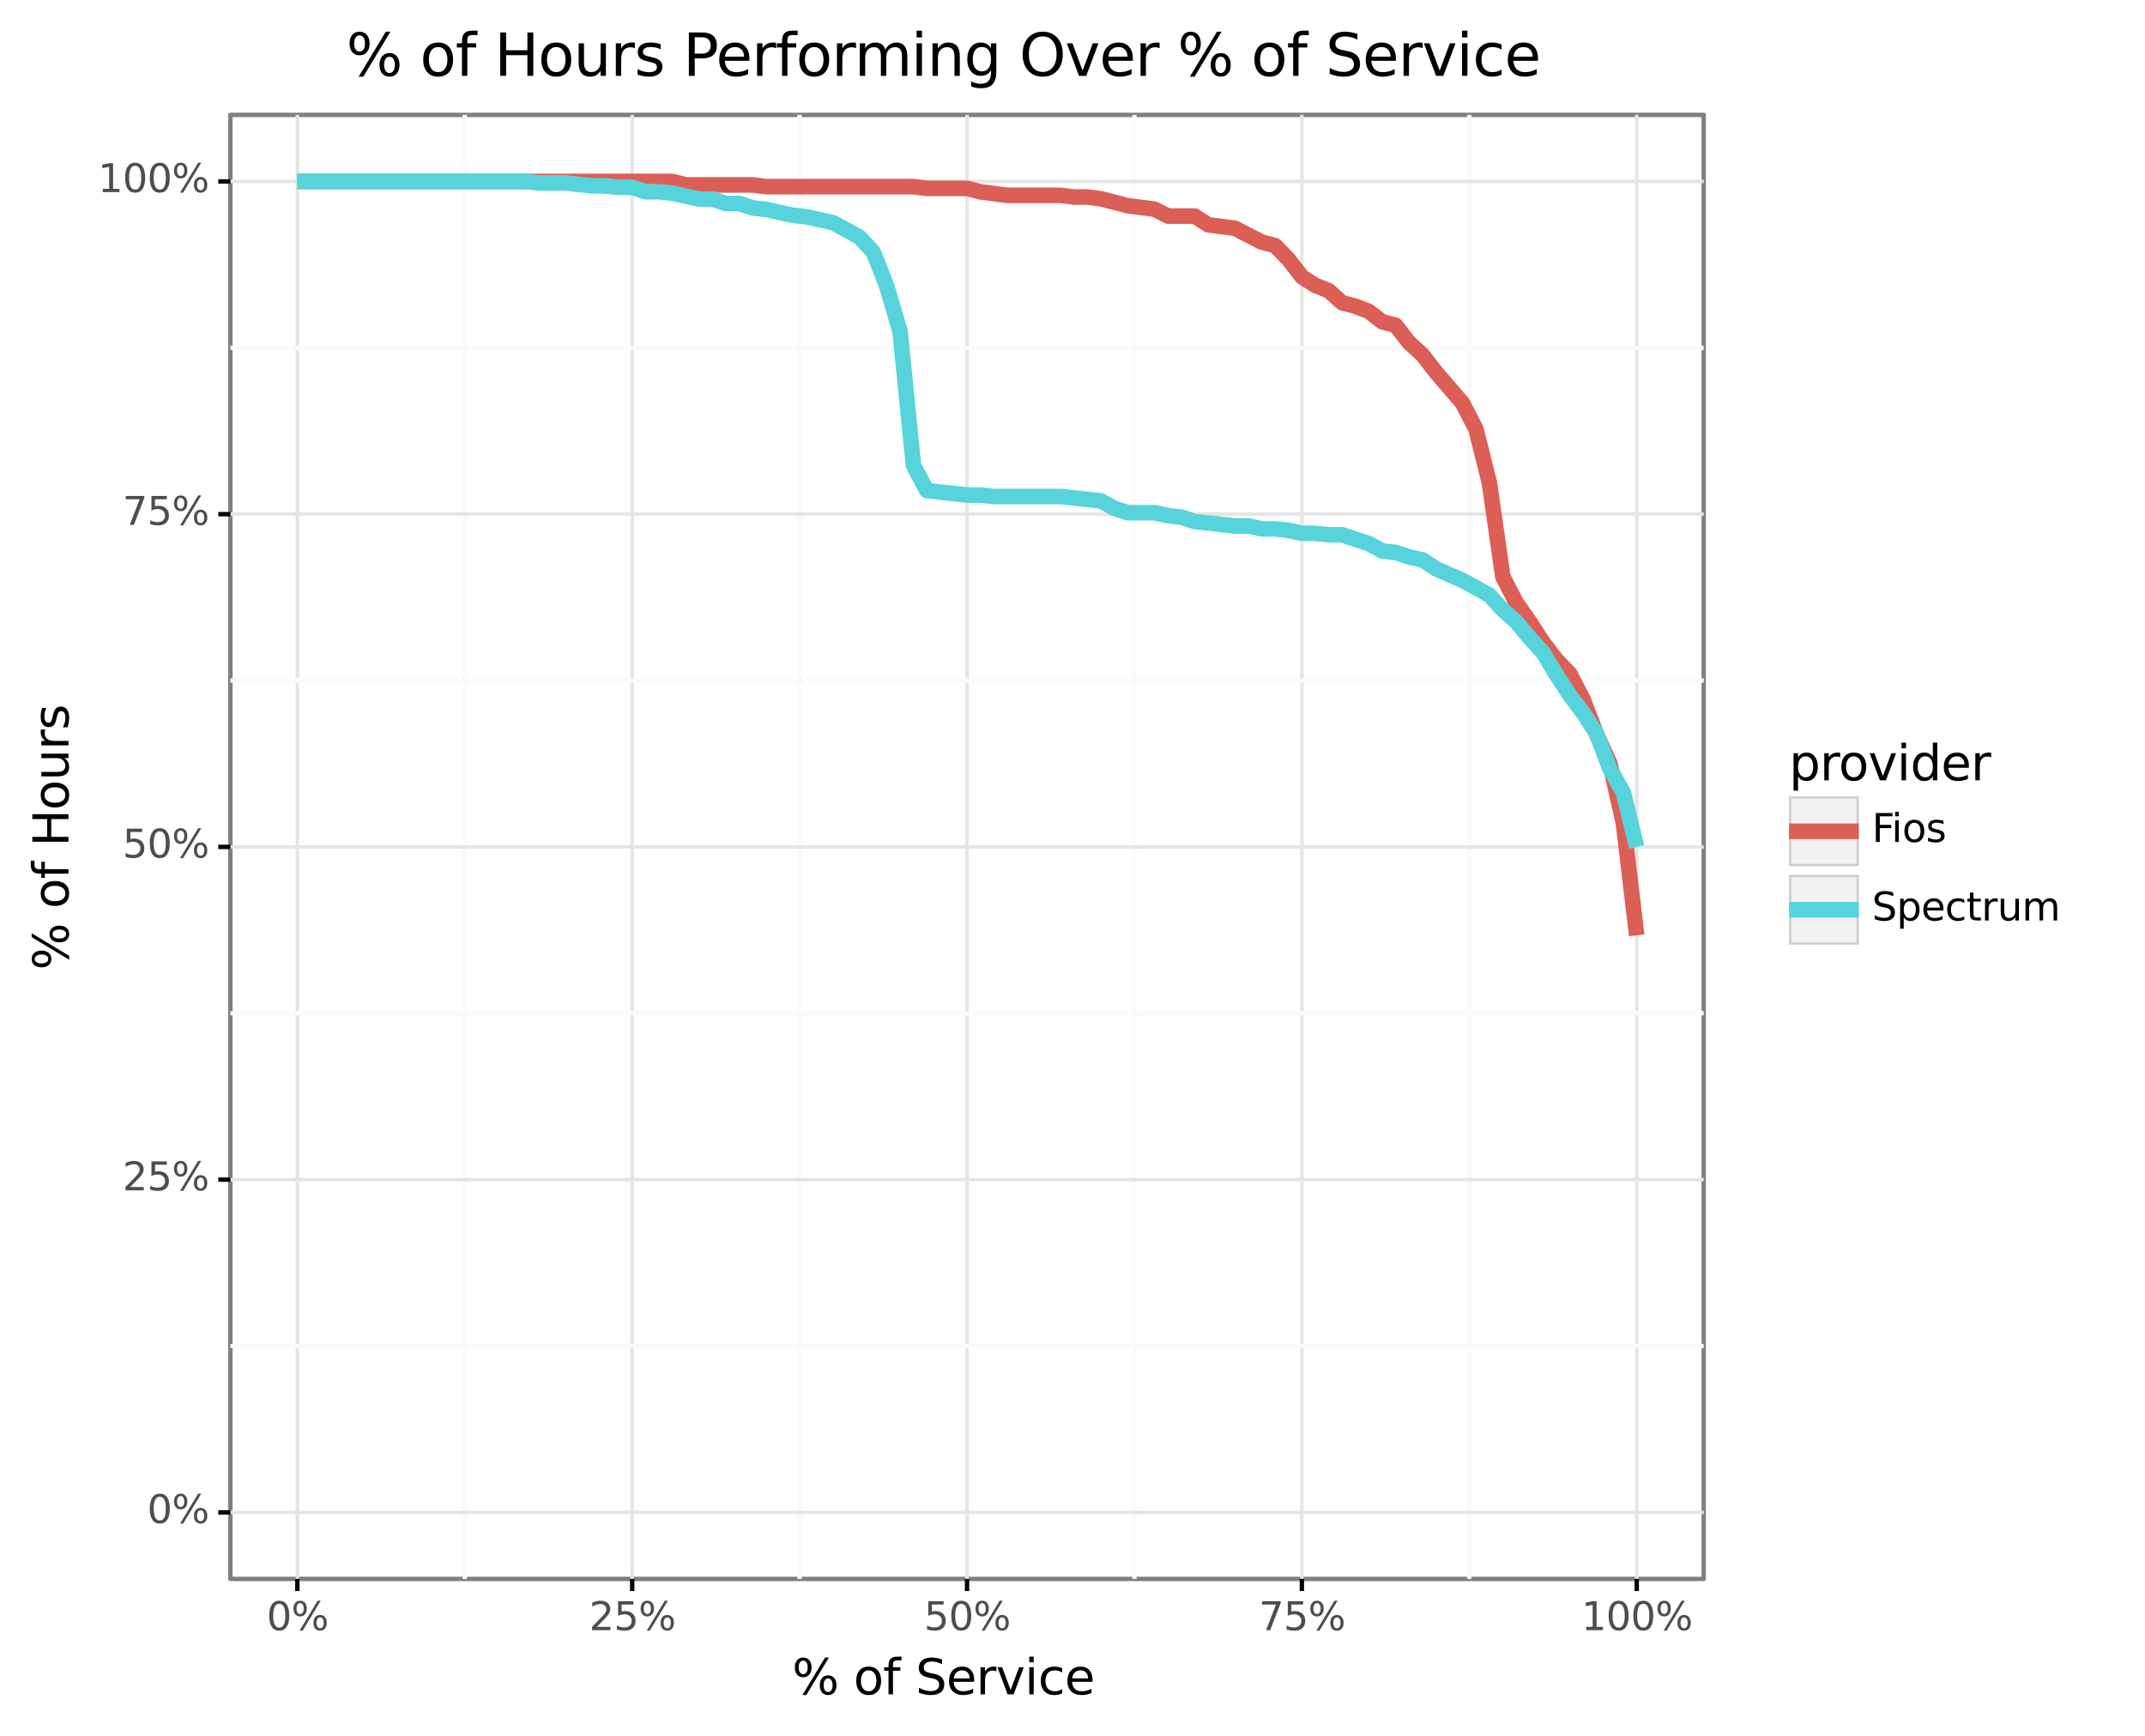 <?xml version="1.0" encoding="utf-8" standalone="no"?>
<!DOCTYPE svg PUBLIC "-//W3C//DTD SVG 1.1//EN"
  "http://www.w3.org/Graphics/SVG/1.1/DTD/svg11.dtd">
<svg height="394.458pt" version="1.1" viewBox="0 0 487.437 394.458" width="487.437pt" xmlns="http://www.w3.org/2000/svg" xmlns:xlink="http://www.w3.org/1999/xlink">
 <rect x="0" y="0" width="487.437" height="394.458" fill="#808080" stroke="none"/>
 <defs>
  <style type="text/css">*{stroke-linecap:butt;stroke-linejoin:round;}</style>
 </defs>
 <g id="figure_1">
  <g id="patch_1">
   <path d="M 0 394.458 
L 487.437 394.458 
L 487.437 0 
L 0 0 
z
" style="fill:#ffffff;stroke:#ffffff;stroke-linejoin:miter;"/>
  </g>
  <g id="axes_1">
   <g id="patch_2">
    <path d="M 52.354 358.745 
L 387.154 358.745 
L 387.154 26.105 
L 52.354 26.105 
z
" style="fill:#ffffff;stroke:#7f7f7f;stroke-linejoin:miter;"/>
   </g>
   <g id="matplotlib.axis_1">
    <g id="xtick_1">
     <g id="line2d_1">
      <path clip-path="url(#pd52957667f)" d="M 67.572 358.745 
L 67.572 26.105 
" style="fill:none;stroke:#e5e5e5;stroke-width:0.8;"/>
     </g>
     <g id="line2d_2">
      <path d="M 67.572 358.745 
" style="fill:none;stroke:#333333;stroke-width:1.5;"/>
      <defs>
       <path d="M 0 0 
L 0 2.75 
" id="m405fe6d6c1" style="stroke:#000000;"/>
      </defs>
      <g>
       <use style="fill:#333333;stroke:#000000;" x="67.572" xlink:href="#m405fe6d6c1" y="358.745"/>
      </g>
     </g>
     <g id="text_1">
      <!-- 0% -->
      <g style="fill:#4d4d4d;" transform="translate(60.592 370.382)scale(0.088 -0.088)">
       <defs>
        <path d="M 2034 4250 
Q 1547 4250 1301 3770 
Q 1056 3291 1056 2328 
Q 1056 1369 1301 889 
Q 1547 409 2034 409 
Q 2525 409 2770 889 
Q 3016 1369 3016 2328 
Q 3016 3291 2770 3770 
Q 2525 4250 2034 4250 
z
M 2034 4750 
Q 2819 4750 3233 4129 
Q 3647 3509 3647 2328 
Q 3647 1150 3233 529 
Q 2819 -91 2034 -91 
Q 1250 -91 836 529 
Q 422 1150 422 2328 
Q 422 3509 836 4129 
Q 1250 4750 2034 4750 
z
" id="DejaVuSans-30" transform="scale(0.016)"/>
        <path d="M 4653 2053 
Q 4381 2053 4226 1822 
Q 4072 1591 4072 1178 
Q 4072 772 4226 539 
Q 4381 306 4653 306 
Q 4919 306 5073 539 
Q 5228 772 5228 1178 
Q 5228 1588 5073 1820 
Q 4919 2053 4653 2053 
z
M 4653 2450 
Q 5147 2450 5437 2106 
Q 5728 1763 5728 1178 
Q 5728 594 5436 251 
Q 5144 -91 4653 -91 
Q 4153 -91 3862 251 
Q 3572 594 3572 1178 
Q 3572 1766 3864 2108 
Q 4156 2450 4653 2450 
z
M 1428 4353 
Q 1159 4353 1004 4120 
Q 850 3888 850 3481 
Q 850 3069 1003 2837 
Q 1156 2606 1428 2606 
Q 1700 2606 1854 2837 
Q 2009 3069 2009 3481 
Q 2009 3884 1853 4118 
Q 1697 4353 1428 4353 
z
M 4250 4750 
L 4750 4750 
L 1831 -91 
L 1331 -91 
L 4250 4750 
z
M 1428 4750 
Q 1922 4750 2215 4408 
Q 2509 4066 2509 3481 
Q 2509 2891 2217 2550 
Q 1925 2209 1428 2209 
Q 931 2209 642 2551 
Q 353 2894 353 3481 
Q 353 4063 643 4406 
Q 934 4750 1428 4750 
z
" id="DejaVuSans-25" transform="scale(0.016)"/>
       </defs>
       <use xlink:href="#DejaVuSans-30"/>
       <use x="63.623" xlink:href="#DejaVuSans-25"/>
      </g>
     </g>
    </g>
    <g id="xtick_2">
     <g id="line2d_3">
      <path clip-path="url(#pd52957667f)" d="M 143.663 358.745 
L 143.663 26.105 
" style="fill:none;stroke:#e5e5e5;stroke-width:0.8;"/>
     </g>
     <g id="line2d_4">
      <path d="M 143.663 358.745 
" style="fill:none;stroke:#333333;stroke-width:1.5;"/>
      <g>
       <use style="fill:#333333;stroke:#000000;" x="143.663" xlink:href="#m405fe6d6c1" y="358.745"/>
      </g>
     </g>
     <g id="text_2">
      <!-- 25% -->
      <g style="fill:#4d4d4d;" transform="translate(133.884 370.382)scale(0.088 -0.088)">
       <defs>
        <path d="M 1228 531 
L 3431 531 
L 3431 0 
L 469 0 
L 469 531 
Q 828 903 1448 1529 
Q 2069 2156 2228 2338 
Q 2531 2678 2651 2914 
Q 2772 3150 2772 3378 
Q 2772 3750 2511 3984 
Q 2250 4219 1831 4219 
Q 1534 4219 1204 4116 
Q 875 4013 500 3803 
L 500 4441 
Q 881 4594 1212 4672 
Q 1544 4750 1819 4750 
Q 2544 4750 2975 4387 
Q 3406 4025 3406 3419 
Q 3406 3131 3298 2873 
Q 3191 2616 2906 2266 
Q 2828 2175 2409 1742 
Q 1991 1309 1228 531 
z
" id="DejaVuSans-32" transform="scale(0.016)"/>
        <path d="M 691 4666 
L 3169 4666 
L 3169 4134 
L 1269 4134 
L 1269 2991 
Q 1406 3038 1543 3061 
Q 1681 3084 1819 3084 
Q 2600 3084 3056 2656 
Q 3513 2228 3513 1497 
Q 3513 744 3044 326 
Q 2575 -91 1722 -91 
Q 1428 -91 1123 -41 
Q 819 9 494 109 
L 494 744 
Q 775 591 1075 516 
Q 1375 441 1709 441 
Q 2250 441 2565 725 
Q 2881 1009 2881 1497 
Q 2881 1984 2565 2268 
Q 2250 2553 1709 2553 
Q 1456 2553 1204 2497 
Q 953 2441 691 2322 
L 691 4666 
z
" id="DejaVuSans-35" transform="scale(0.016)"/>
       </defs>
       <use xlink:href="#DejaVuSans-32"/>
       <use x="63.623" xlink:href="#DejaVuSans-35"/>
       <use x="127.246" xlink:href="#DejaVuSans-25"/>
      </g>
     </g>
    </g>
    <g id="xtick_3">
     <g id="line2d_5">
      <path clip-path="url(#pd52957667f)" d="M 219.754 358.745 
L 219.754 26.105 
" style="fill:none;stroke:#e5e5e5;stroke-width:0.8;"/>
     </g>
     <g id="line2d_6">
      <path d="M 219.754 358.745 
" style="fill:none;stroke:#333333;stroke-width:1.5;"/>
      <g>
       <use style="fill:#333333;stroke:#000000;" x="219.754" xlink:href="#m405fe6d6c1" y="358.745"/>
      </g>
     </g>
     <g id="text_3">
      <!-- 50% -->
      <g style="fill:#4d4d4d;" transform="translate(209.975 370.382)scale(0.088 -0.088)">
       <use xlink:href="#DejaVuSans-35"/>
       <use x="63.623" xlink:href="#DejaVuSans-30"/>
       <use x="127.246" xlink:href="#DejaVuSans-25"/>
      </g>
     </g>
    </g>
    <g id="xtick_4">
     <g id="line2d_7">
      <path clip-path="url(#pd52957667f)" d="M 295.845 358.745 
L 295.845 26.105 
" style="fill:none;stroke:#e5e5e5;stroke-width:0.8;"/>
     </g>
     <g id="line2d_8">
      <path d="M 295.845 358.745 
" style="fill:none;stroke:#333333;stroke-width:1.5;"/>
      <g>
       <use style="fill:#333333;stroke:#000000;" x="295.845" xlink:href="#m405fe6d6c1" y="358.745"/>
      </g>
     </g>
     <g id="text_4">
      <!-- 75% -->
      <g style="fill:#4d4d4d;" transform="translate(286.066 370.382)scale(0.088 -0.088)">
       <defs>
        <path d="M 525 4666 
L 3525 4666 
L 3525 4397 
L 1831 0 
L 1172 0 
L 2766 4134 
L 525 4134 
L 525 4666 
z
" id="DejaVuSans-37" transform="scale(0.016)"/>
       </defs>
       <use xlink:href="#DejaVuSans-37"/>
       <use x="63.623" xlink:href="#DejaVuSans-35"/>
       <use x="127.246" xlink:href="#DejaVuSans-25"/>
      </g>
     </g>
    </g>
    <g id="xtick_5">
     <g id="line2d_9">
      <path clip-path="url(#pd52957667f)" d="M 371.936 358.745 
L 371.936 26.105 
" style="fill:none;stroke:#e5e5e5;stroke-width:0.8;"/>
     </g>
     <g id="line2d_10">
      <path d="M 371.936 358.745 
" style="fill:none;stroke:#333333;stroke-width:1.5;"/>
      <g>
       <use style="fill:#333333;stroke:#000000;" x="371.936" xlink:href="#m405fe6d6c1" y="358.745"/>
      </g>
     </g>
     <g id="text_5">
      <!-- 100% -->
      <g style="fill:#4d4d4d;" transform="translate(359.357 370.382)scale(0.088 -0.088)">
       <defs>
        <path d="M 794 531 
L 1825 531 
L 1825 4091 
L 703 3866 
L 703 4441 
L 1819 4666 
L 2450 4666 
L 2450 531 
L 3481 531 
L 3481 0 
L 794 0 
L 794 531 
z
" id="DejaVuSans-31" transform="scale(0.016)"/>
       </defs>
       <use xlink:href="#DejaVuSans-31"/>
       <use x="63.623" xlink:href="#DejaVuSans-30"/>
       <use x="127.246" xlink:href="#DejaVuSans-30"/>
       <use x="190.869" xlink:href="#DejaVuSans-25"/>
      </g>
     </g>
    </g>
    <g id="xtick_6">
     <g id="line2d_11">
      <path clip-path="url(#pd52957667f)" d="M 105.618 358.745 
L 105.618 26.105 
" style="fill:none;stroke:#fafafa;"/>
     </g>
    </g>
    <g id="xtick_7">
     <g id="line2d_12">
      <path clip-path="url(#pd52957667f)" d="M 181.709 358.745 
L 181.709 26.105 
" style="fill:none;stroke:#fafafa;"/>
     </g>
    </g>
    <g id="xtick_8">
     <g id="line2d_13">
      <path clip-path="url(#pd52957667f)" d="M 257.8 358.745 
L 257.8 26.105 
" style="fill:none;stroke:#fafafa;"/>
     </g>
    </g>
    <g id="xtick_9">
     <g id="line2d_14">
      <path clip-path="url(#pd52957667f)" d="M 333.891 358.745 
L 333.891 26.105 
" style="fill:none;stroke:#fafafa;"/>
     </g>
    </g>
    <g id="text_6">
     <!-- % of Service -->
     <g transform="translate(180.003 384.97)scale(0.11 -0.11)">
      <defs>
       <path id="DejaVuSans-20" transform="scale(0.016)"/>
       <path d="M 1959 3097 
Q 1497 3097 1228 2736 
Q 959 2375 959 1747 
Q 959 1119 1226 758 
Q 1494 397 1959 397 
Q 2419 397 2687 759 
Q 2956 1122 2956 1747 
Q 2956 2369 2687 2733 
Q 2419 3097 1959 3097 
z
M 1959 3584 
Q 2709 3584 3137 3096 
Q 3566 2609 3566 1747 
Q 3566 888 3137 398 
Q 2709 -91 1959 -91 
Q 1206 -91 779 398 
Q 353 888 353 1747 
Q 353 2609 779 3096 
Q 1206 3584 1959 3584 
z
" id="DejaVuSans-6f" transform="scale(0.016)"/>
       <path d="M 2375 4863 
L 2375 4384 
L 1825 4384 
Q 1516 4384 1395 4259 
Q 1275 4134 1275 3809 
L 1275 3500 
L 2222 3500 
L 2222 3053 
L 1275 3053 
L 1275 0 
L 697 0 
L 697 3053 
L 147 3053 
L 147 3500 
L 697 3500 
L 697 3744 
Q 697 4328 969 4595 
Q 1241 4863 1831 4863 
L 2375 4863 
z
" id="DejaVuSans-66" transform="scale(0.016)"/>
       <path d="M 3425 4513 
L 3425 3897 
Q 3066 4069 2747 4153 
Q 2428 4238 2131 4238 
Q 1616 4238 1336 4038 
Q 1056 3838 1056 3469 
Q 1056 3159 1242 3001 
Q 1428 2844 1947 2747 
L 2328 2669 
Q 3034 2534 3370 2195 
Q 3706 1856 3706 1288 
Q 3706 609 3251 259 
Q 2797 -91 1919 -91 
Q 1588 -91 1214 -16 
Q 841 59 441 206 
L 441 856 
Q 825 641 1194 531 
Q 1563 422 1919 422 
Q 2459 422 2753 634 
Q 3047 847 3047 1241 
Q 3047 1584 2836 1778 
Q 2625 1972 2144 2069 
L 1759 2144 
Q 1053 2284 737 2584 
Q 422 2884 422 3419 
Q 422 4038 858 4394 
Q 1294 4750 2059 4750 
Q 2388 4750 2728 4690 
Q 3069 4631 3425 4513 
z
" id="DejaVuSans-53" transform="scale(0.016)"/>
       <path d="M 3597 1894 
L 3597 1613 
L 953 1613 
Q 991 1019 1311 708 
Q 1631 397 2203 397 
Q 2534 397 2845 478 
Q 3156 559 3463 722 
L 3463 178 
Q 3153 47 2828 -22 
Q 2503 -91 2169 -91 
Q 1331 -91 842 396 
Q 353 884 353 1716 
Q 353 2575 817 3079 
Q 1281 3584 2069 3584 
Q 2775 3584 3186 3129 
Q 3597 2675 3597 1894 
z
M 3022 2063 
Q 3016 2534 2758 2815 
Q 2500 3097 2075 3097 
Q 1594 3097 1305 2825 
Q 1016 2553 972 2059 
L 3022 2063 
z
" id="DejaVuSans-65" transform="scale(0.016)"/>
       <path d="M 2631 2963 
Q 2534 3019 2420 3045 
Q 2306 3072 2169 3072 
Q 1681 3072 1420 2755 
Q 1159 2438 1159 1844 
L 1159 0 
L 581 0 
L 581 3500 
L 1159 3500 
L 1159 2956 
Q 1341 3275 1631 3429 
Q 1922 3584 2338 3584 
Q 2397 3584 2469 3576 
Q 2541 3569 2628 3553 
L 2631 2963 
z
" id="DejaVuSans-72" transform="scale(0.016)"/>
       <path d="M 191 3500 
L 800 3500 
L 1894 563 
L 2988 3500 
L 3597 3500 
L 2284 0 
L 1503 0 
L 191 3500 
z
" id="DejaVuSans-76" transform="scale(0.016)"/>
       <path d="M 603 3500 
L 1178 3500 
L 1178 0 
L 603 0 
L 603 3500 
z
M 603 4863 
L 1178 4863 
L 1178 4134 
L 603 4134 
L 603 4863 
z
" id="DejaVuSans-69" transform="scale(0.016)"/>
       <path d="M 3122 3366 
L 3122 2828 
Q 2878 2963 2633 3030 
Q 2388 3097 2138 3097 
Q 1578 3097 1268 2742 
Q 959 2388 959 1747 
Q 959 1106 1268 751 
Q 1578 397 2138 397 
Q 2388 397 2633 464 
Q 2878 531 3122 666 
L 3122 134 
Q 2881 22 2623 -34 
Q 2366 -91 2075 -91 
Q 1284 -91 818 406 
Q 353 903 353 1747 
Q 353 2603 823 3093 
Q 1294 3584 2113 3584 
Q 2378 3584 2631 3529 
Q 2884 3475 3122 3366 
z
" id="DejaVuSans-63" transform="scale(0.016)"/>
      </defs>
      <use xlink:href="#DejaVuSans-25"/>
      <use x="95.02" xlink:href="#DejaVuSans-20"/>
      <use x="126.807" xlink:href="#DejaVuSans-6f"/>
      <use x="187.988" xlink:href="#DejaVuSans-66"/>
      <use x="223.193" xlink:href="#DejaVuSans-20"/>
      <use x="254.98" xlink:href="#DejaVuSans-53"/>
      <use x="318.457" xlink:href="#DejaVuSans-65"/>
      <use x="379.98" xlink:href="#DejaVuSans-72"/>
      <use x="421.094" xlink:href="#DejaVuSans-76"/>
      <use x="480.273" xlink:href="#DejaVuSans-69"/>
      <use x="508.057" xlink:href="#DejaVuSans-63"/>
      <use x="563.037" xlink:href="#DejaVuSans-65"/>
     </g>
    </g>
   </g>
   <g id="matplotlib.axis_2">
    <g id="ytick_1">
     <g id="line2d_15">
      <path clip-path="url(#pd52957667f)" d="M 52.354 343.625 
L 387.154 343.625 
" style="fill:none;stroke:#e5e5e5;stroke-width:0.8;"/>
     </g>
     <g id="line2d_16">
      <path d="M 52.354 343.625 
" style="fill:none;stroke:#333333;stroke-width:1.5;"/>
      <defs>
       <path d="M 0 0 
L -2.75 0 
" id="m846e0a2e20" style="stroke:#000000;"/>
      </defs>
      <g>
       <use style="fill:#333333;stroke:#000000;" x="52.354" xlink:href="#m846e0a2e20" y="343.625"/>
      </g>
     </g>
     <g id="text_7">
      <!-- 0% -->
      <g style="fill:#4d4d4d;" transform="translate(33.444 346.054)scale(0.088 -0.088)">
       <use xlink:href="#DejaVuSans-30"/>
       <use x="63.623" xlink:href="#DejaVuSans-25"/>
      </g>
     </g>
    </g>
    <g id="ytick_2">
     <g id="line2d_17">
      <path clip-path="url(#pd52957667f)" d="M 52.354 268.025 
L 387.154 268.025 
" style="fill:none;stroke:#e5e5e5;stroke-width:0.8;"/>
     </g>
     <g id="line2d_18">
      <path d="M 52.354 268.025 
" style="fill:none;stroke:#333333;stroke-width:1.5;"/>
      <g>
       <use style="fill:#333333;stroke:#000000;" x="52.354" xlink:href="#m846e0a2e20" y="268.025"/>
      </g>
     </g>
     <g id="text_8">
      <!-- 25% -->
      <g style="fill:#4d4d4d;" transform="translate(27.845 270.454)scale(0.088 -0.088)">
       <use xlink:href="#DejaVuSans-32"/>
       <use x="63.623" xlink:href="#DejaVuSans-35"/>
       <use x="127.246" xlink:href="#DejaVuSans-25"/>
      </g>
     </g>
    </g>
    <g id="ytick_3">
     <g id="line2d_19">
      <path clip-path="url(#pd52957667f)" d="M 52.354 192.425 
L 387.154 192.425 
" style="fill:none;stroke:#e5e5e5;stroke-width:0.8;"/>
     </g>
     <g id="line2d_20">
      <path d="M 52.354 192.425 
" style="fill:none;stroke:#333333;stroke-width:1.5;"/>
      <g>
       <use style="fill:#333333;stroke:#000000;" x="52.354" xlink:href="#m846e0a2e20" y="192.425"/>
      </g>
     </g>
     <g id="text_9">
      <!-- 50% -->
      <g style="fill:#4d4d4d;" transform="translate(27.845 194.854)scale(0.088 -0.088)">
       <use xlink:href="#DejaVuSans-35"/>
       <use x="63.623" xlink:href="#DejaVuSans-30"/>
       <use x="127.246" xlink:href="#DejaVuSans-25"/>
      </g>
     </g>
    </g>
    <g id="ytick_4">
     <g id="line2d_21">
      <path clip-path="url(#pd52957667f)" d="M 52.354 116.825 
L 387.154 116.825 
" style="fill:none;stroke:#e5e5e5;stroke-width:0.8;"/>
     </g>
     <g id="line2d_22">
      <path d="M 52.354 116.825 
" style="fill:none;stroke:#333333;stroke-width:1.5;"/>
      <g>
       <use style="fill:#333333;stroke:#000000;" x="52.354" xlink:href="#m846e0a2e20" y="116.825"/>
      </g>
     </g>
     <g id="text_10">
      <!-- 75% -->
      <g style="fill:#4d4d4d;" transform="translate(27.845 119.254)scale(0.088 -0.088)">
       <use xlink:href="#DejaVuSans-37"/>
       <use x="63.623" xlink:href="#DejaVuSans-35"/>
       <use x="127.246" xlink:href="#DejaVuSans-25"/>
      </g>
     </g>
    </g>
    <g id="ytick_5">
     <g id="line2d_23">
      <path clip-path="url(#pd52957667f)" d="M 52.354 41.225 
L 387.154 41.225 
" style="fill:none;stroke:#e5e5e5;stroke-width:0.8;"/>
     </g>
     <g id="line2d_24">
      <path d="M 52.354 41.225 
" style="fill:none;stroke:#333333;stroke-width:1.5;"/>
      <g>
       <use style="fill:#333333;stroke:#000000;" x="52.354" xlink:href="#m846e0a2e20" y="41.225"/>
      </g>
     </g>
     <g id="text_11">
      <!-- 100% -->
      <g style="fill:#4d4d4d;" transform="translate(22.246 43.654)scale(0.088 -0.088)">
       <use xlink:href="#DejaVuSans-31"/>
       <use x="63.623" xlink:href="#DejaVuSans-30"/>
       <use x="127.246" xlink:href="#DejaVuSans-30"/>
       <use x="190.869" xlink:href="#DejaVuSans-25"/>
      </g>
     </g>
    </g>
    <g id="ytick_6">
     <g id="line2d_25">
      <path clip-path="url(#pd52957667f)" d="M 52.354 305.825 
L 387.154 305.825 
" style="fill:none;stroke:#fafafa;"/>
     </g>
    </g>
    <g id="ytick_7">
     <g id="line2d_26">
      <path clip-path="url(#pd52957667f)" d="M 52.354 230.225 
L 387.154 230.225 
" style="fill:none;stroke:#fafafa;"/>
     </g>
    </g>
    <g id="ytick_8">
     <g id="line2d_27">
      <path clip-path="url(#pd52957667f)" d="M 52.354 154.625 
L 387.154 154.625 
" style="fill:none;stroke:#fafafa;"/>
     </g>
    </g>
    <g id="ytick_9">
     <g id="line2d_28">
      <path clip-path="url(#pd52957667f)" d="M 52.354 79.025 
L 387.154 79.025 
" style="fill:none;stroke:#fafafa;"/>
     </g>
    </g>
    <g id="text_12">
     <!-- % of Hours -->
     <g transform="translate(15.558 220.402)rotate(-90)scale(0.11 -0.11)">
      <defs>
       <path d="M 628 4666 
L 1259 4666 
L 1259 2753 
L 3553 2753 
L 3553 4666 
L 4184 4666 
L 4184 0 
L 3553 0 
L 3553 2222 
L 1259 2222 
L 1259 0 
L 628 0 
L 628 4666 
z
" id="DejaVuSans-48" transform="scale(0.016)"/>
       <path d="M 544 1381 
L 544 3500 
L 1119 3500 
L 1119 1403 
Q 1119 906 1312 657 
Q 1506 409 1894 409 
Q 2359 409 2629 706 
Q 2900 1003 2900 1516 
L 2900 3500 
L 3475 3500 
L 3475 0 
L 2900 0 
L 2900 538 
Q 2691 219 2414 64 
Q 2138 -91 1772 -91 
Q 1169 -91 856 284 
Q 544 659 544 1381 
z
M 1991 3584 
L 1991 3584 
z
" id="DejaVuSans-75" transform="scale(0.016)"/>
       <path d="M 2834 3397 
L 2834 2853 
Q 2591 2978 2328 3040 
Q 2066 3103 1784 3103 
Q 1356 3103 1142 2972 
Q 928 2841 928 2578 
Q 928 2378 1081 2264 
Q 1234 2150 1697 2047 
L 1894 2003 
Q 2506 1872 2764 1633 
Q 3022 1394 3022 966 
Q 3022 478 2636 193 
Q 2250 -91 1575 -91 
Q 1294 -91 989 -36 
Q 684 19 347 128 
L 347 722 
Q 666 556 975 473 
Q 1284 391 1588 391 
Q 1994 391 2212 530 
Q 2431 669 2431 922 
Q 2431 1156 2273 1281 
Q 2116 1406 1581 1522 
L 1381 1569 
Q 847 1681 609 1914 
Q 372 2147 372 2553 
Q 372 3047 722 3315 
Q 1072 3584 1716 3584 
Q 2034 3584 2315 3537 
Q 2597 3491 2834 3397 
z
" id="DejaVuSans-73" transform="scale(0.016)"/>
      </defs>
      <use xlink:href="#DejaVuSans-25"/>
      <use x="95.02" xlink:href="#DejaVuSans-20"/>
      <use x="126.807" xlink:href="#DejaVuSans-6f"/>
      <use x="187.988" xlink:href="#DejaVuSans-66"/>
      <use x="223.193" xlink:href="#DejaVuSans-20"/>
      <use x="254.98" xlink:href="#DejaVuSans-48"/>
      <use x="330.176" xlink:href="#DejaVuSans-6f"/>
      <use x="391.357" xlink:href="#DejaVuSans-75"/>
      <use x="454.736" xlink:href="#DejaVuSans-72"/>
      <use x="495.85" xlink:href="#DejaVuSans-73"/>
     </g>
    </g>
   </g>
   <g id="line2d_29">
    <path clip-path="url(#pd52957667f)" d="M 67.572 41.225 
L 70.616 41.225 
L 73.66 41.225 
L 76.703 41.225 
L 79.747 41.225 
L 82.791 41.225 
L 85.834 41.225 
L 88.878 41.225 
L 91.922 41.225 
L 94.965 41.225 
L 98.009 41.225 
L 101.052 41.225 
L 104.096 41.225 
L 107.14 41.225 
L 110.183 41.225 
L 113.227 41.225 
L 116.271 41.225 
L 119.314 41.225 
L 122.358 41.225 
L 125.402 41.225 
L 128.445 41.225 
L 131.489 41.225 
L 134.532 41.225 
L 137.576 41.225 
L 140.62 41.225 
L 143.663 41.225 
L 146.707 41.225 
L 149.751 41.225 
L 152.794 41.225 
L 155.838 42.013 
L 158.882 42.013 
L 161.925 42.013 
L 164.969 42.013 
L 168.012 42.013 
L 171.056 42.013 
L 174.1 42.407 
L 177.143 42.407 
L 180.187 42.407 
L 183.231 42.407 
L 186.274 42.407 
L 189.318 42.407 
L 192.362 42.407 
L 195.405 42.407 
L 198.449 42.407 
L 201.492 42.407 
L 204.536 42.407 
L 207.58 42.407 
L 210.623 42.8 
L 213.667 42.8 
L 216.711 42.8 
L 219.754 42.8 
L 222.798 43.588 
L 225.842 43.982 
L 228.885 44.375 
L 231.929 44.375 
L 234.972 44.375 
L 238.016 44.375 
L 241.06 44.375 
L 244.103 44.769 
L 247.147 44.769 
L 250.191 45.163 
L 253.234 45.95 
L 256.278 46.738 
L 259.322 47.132 
L 262.365 47.525 
L 265.409 49.1 
L 268.452 49.1 
L 271.496 49.1 
L 274.54 51.069 
L 277.583 51.463 
L 280.627 51.857 
L 283.671 53.432 
L 286.714 55.007 
L 289.758 55.794 
L 292.802 58.944 
L 295.845 62.882 
L 298.889 64.85 
L 301.932 66.032 
L 304.976 68.788 
L 308.02 69.575 
L 311.063 70.757 
L 314.107 73.119 
L 317.151 73.907 
L 320.194 77.844 
L 323.238 80.6 
L 326.282 84.538 
L 329.325 88.082 
L 332.369 91.625 
L 335.412 97.532 
L 338.456 109.738 
L 341.5 131 
L 344.543 136.907 
L 347.587 141.238 
L 350.631 145.963 
L 353.674 149.9 
L 356.718 153.05 
L 359.762 158.957 
L 362.805 166.832 
L 365.849 173.525 
L 368.892 186.913 
L 371.936 212.507 
" style="fill:none;stroke:#db5f57;stroke-width:3.545;"/>
   </g>
   <g id="line2d_30">
    <path clip-path="url(#pd52957667f)" d="M 67.572 41.225 
L 70.616 41.225 
L 73.66 41.225 
L 76.703 41.225 
L 79.747 41.225 
L 82.791 41.225 
L 85.834 41.225 
L 88.878 41.225 
L 91.922 41.225 
L 94.965 41.225 
L 98.009 41.225 
L 101.052 41.225 
L 104.096 41.225 
L 107.14 41.225 
L 110.183 41.225 
L 113.227 41.225 
L 116.271 41.225 
L 119.314 41.225 
L 122.358 41.56 
L 125.402 41.56 
L 128.445 41.56 
L 131.489 41.894 
L 134.532 42.229 
L 137.576 42.229 
L 140.62 42.563 
L 143.663 42.563 
L 146.707 43.567 
L 149.751 43.567 
L 152.794 43.901 
L 155.838 44.571 
L 158.882 45.24 
L 161.925 45.24 
L 164.969 46.243 
L 168.012 46.243 
L 171.056 47.247 
L 174.1 47.581 
L 177.143 48.25 
L 180.187 48.919 
L 183.231 49.254 
L 186.274 49.923 
L 189.318 50.592 
L 192.362 52.264 
L 195.405 53.937 
L 198.449 57.282 
L 201.492 64.976 
L 204.536 75.346 
L 207.58 105.786 
L 210.623 111.473 
L 213.667 111.808 
L 216.711 112.142 
L 219.754 112.477 
L 222.798 112.477 
L 225.842 112.811 
L 228.885 112.811 
L 231.929 112.811 
L 234.972 112.811 
L 238.016 112.811 
L 241.06 112.811 
L 244.103 113.146 
L 247.147 113.48 
L 250.191 113.815 
L 253.234 115.487 
L 256.278 116.491 
L 259.322 116.491 
L 262.365 116.491 
L 265.409 117.16 
L 268.452 117.494 
L 271.496 118.498 
L 274.54 118.832 
L 277.583 119.167 
L 280.627 119.501 
L 283.671 119.501 
L 286.714 120.171 
L 289.758 120.171 
L 292.802 120.505 
L 295.845 121.174 
L 298.889 121.174 
L 301.932 121.509 
L 304.976 121.509 
L 308.02 122.512 
L 311.063 123.516 
L 314.107 125.188 
L 317.151 125.523 
L 320.194 126.526 
L 323.238 127.195 
L 326.282 129.202 
L 329.325 130.54 
L 332.369 131.878 
L 335.412 133.551 
L 338.456 135.224 
L 341.5 138.569 
L 344.543 141.245 
L 347.587 144.924 
L 350.631 148.27 
L 353.674 153.287 
L 356.718 157.971 
L 359.762 161.985 
L 362.805 166.668 
L 365.849 174.696 
L 368.892 180.048 
L 371.936 192.425 
" style="fill:none;stroke:#57d3db;stroke-width:3.545;"/>
   </g>
   <g id="patch_3">
    <path d="M 394.354 226.828 
L 480.237 226.828 
L 480.237 153.702 
L 394.354 153.702 
z
" style="fill:#ffffff;"/>
   </g>
   <g id="text_13">
    <!-- provider -->
    <g transform="translate(406.554 177.296)scale(0.11 -0.11)">
     <defs>
      <path d="M 1159 525 
L 1159 -1331 
L 581 -1331 
L 581 3500 
L 1159 3500 
L 1159 2969 
Q 1341 3281 1617 3432 
Q 1894 3584 2278 3584 
Q 2916 3584 3314 3078 
Q 3713 2572 3713 1747 
Q 3713 922 3314 415 
Q 2916 -91 2278 -91 
Q 1894 -91 1617 61 
Q 1341 213 1159 525 
z
M 3116 1747 
Q 3116 2381 2855 2742 
Q 2594 3103 2138 3103 
Q 1681 3103 1420 2742 
Q 1159 2381 1159 1747 
Q 1159 1113 1420 752 
Q 1681 391 2138 391 
Q 2594 391 2855 752 
Q 3116 1113 3116 1747 
z
" id="DejaVuSans-70" transform="scale(0.016)"/>
      <path d="M 2906 2969 
L 2906 4863 
L 3481 4863 
L 3481 0 
L 2906 0 
L 2906 525 
Q 2725 213 2448 61 
Q 2172 -91 1784 -91 
Q 1150 -91 751 415 
Q 353 922 353 1747 
Q 353 2572 751 3078 
Q 1150 3584 1784 3584 
Q 2172 3584 2448 3432 
Q 2725 3281 2906 2969 
z
M 947 1747 
Q 947 1113 1208 752 
Q 1469 391 1925 391 
Q 2381 391 2643 752 
Q 2906 1113 2906 1747 
Q 2906 2381 2643 2742 
Q 2381 3103 1925 3103 
Q 1469 3103 1208 2742 
Q 947 2381 947 1747 
z
" id="DejaVuSans-64" transform="scale(0.016)"/>
     </defs>
     <use xlink:href="#DejaVuSans-70"/>
     <use x="63.477" xlink:href="#DejaVuSans-72"/>
     <use x="102.34" xlink:href="#DejaVuSans-6f"/>
     <use x="163.521" xlink:href="#DejaVuSans-76"/>
     <use x="222.701" xlink:href="#DejaVuSans-69"/>
     <use x="250.484" xlink:href="#DejaVuSans-64"/>
     <use x="313.961" xlink:href="#DejaVuSans-65"/>
     <use x="375.484" xlink:href="#DejaVuSans-72"/>
    </g>
   </g>
   <g id="patch_4">
    <path clip-path="url(#p45b9790d83)" d="M 406.554 196.788 
L 422.394 196.788 
L 422.394 180.948 
L 406.554 180.948 
z
" style="fill:#f2f2f2;stroke:#cccccc;stroke-linejoin:miter;"/>
   </g>
   <g id="line2d_31">
    <path clip-path="url(#p45b9790d83)" d="M 406.554 188.868 
L 422.394 188.868 
" style="fill:none;stroke:#db5f57;stroke-width:3.545;"/>
   </g>
   <g id="text_14">
    <!-- Fios -->
    <g transform="translate(425.394 191.297)scale(0.088 -0.088)">
     <defs>
      <path d="M 628 4666 
L 3309 4666 
L 3309 4134 
L 1259 4134 
L 1259 2759 
L 3109 2759 
L 3109 2228 
L 1259 2228 
L 1259 0 
L 628 0 
L 628 4666 
z
" id="DejaVuSans-46" transform="scale(0.016)"/>
     </defs>
     <use xlink:href="#DejaVuSans-46"/>
     <use x="50.27" xlink:href="#DejaVuSans-69"/>
     <use x="78.053" xlink:href="#DejaVuSans-6f"/>
     <use x="139.234" xlink:href="#DejaVuSans-73"/>
    </g>
   </g>
   <g id="patch_5">
    <path clip-path="url(#p459634d34d)" d="M 406.554 214.628 
L 422.394 214.628 
L 422.394 198.788 
L 406.554 198.788 
z
" style="fill:#f2f2f2;stroke:#cccccc;stroke-linejoin:miter;"/>
   </g>
   <g id="line2d_32">
    <path clip-path="url(#p459634d34d)" d="M 406.554 206.708 
L 422.394 206.708 
" style="fill:none;stroke:#57d3db;stroke-width:3.545;"/>
   </g>
   <g id="text_15">
    <!-- Spectrum -->
    <g transform="translate(425.394 209.137)scale(0.088 -0.088)">
     <defs>
      <path d="M 1172 4494 
L 1172 3500 
L 2356 3500 
L 2356 3053 
L 1172 3053 
L 1172 1153 
Q 1172 725 1289 603 
Q 1406 481 1766 481 
L 2356 481 
L 2356 0 
L 1766 0 
Q 1100 0 847 248 
Q 594 497 594 1153 
L 594 3053 
L 172 3053 
L 172 3500 
L 594 3500 
L 594 4494 
L 1172 4494 
z
" id="DejaVuSans-74" transform="scale(0.016)"/>
      <path d="M 3328 2828 
Q 3544 3216 3844 3400 
Q 4144 3584 4550 3584 
Q 5097 3584 5394 3201 
Q 5691 2819 5691 2113 
L 5691 0 
L 5113 0 
L 5113 2094 
Q 5113 2597 4934 2840 
Q 4756 3084 4391 3084 
Q 3944 3084 3684 2787 
Q 3425 2491 3425 1978 
L 3425 0 
L 2847 0 
L 2847 2094 
Q 2847 2600 2669 2842 
Q 2491 3084 2119 3084 
Q 1678 3084 1418 2786 
Q 1159 2488 1159 1978 
L 1159 0 
L 581 0 
L 581 3500 
L 1159 3500 
L 1159 2956 
Q 1356 3278 1631 3431 
Q 1906 3584 2284 3584 
Q 2666 3584 2933 3390 
Q 3200 3197 3328 2828 
z
" id="DejaVuSans-6d" transform="scale(0.016)"/>
     </defs>
     <use xlink:href="#DejaVuSans-53"/>
     <use x="63.477" xlink:href="#DejaVuSans-70"/>
     <use x="126.953" xlink:href="#DejaVuSans-65"/>
     <use x="188.477" xlink:href="#DejaVuSans-63"/>
     <use x="243.457" xlink:href="#DejaVuSans-74"/>
     <use x="282.666" xlink:href="#DejaVuSans-72"/>
     <use x="323.779" xlink:href="#DejaVuSans-75"/>
     <use x="387.158" xlink:href="#DejaVuSans-6d"/>
    </g>
   </g>
  </g>
  <g id="text_16">
   <!-- % of Hours Performing Over % of Service -->
   <g transform="translate(78.69 17.23)scale(0.132 -0.132)">
    <defs>
     <path d="M 1259 4147 
L 1259 2394 
L 2053 2394 
Q 2494 2394 2734 2622 
Q 2975 2850 2975 3272 
Q 2975 3691 2734 3919 
Q 2494 4147 2053 4147 
L 1259 4147 
z
M 628 4666 
L 2053 4666 
Q 2838 4666 3239 4311 
Q 3641 3956 3641 3272 
Q 3641 2581 3239 2228 
Q 2838 1875 2053 1875 
L 1259 1875 
L 1259 0 
L 628 0 
L 628 4666 
z
" id="DejaVuSans-50" transform="scale(0.016)"/>
     <path d="M 3513 2113 
L 3513 0 
L 2938 0 
L 2938 2094 
Q 2938 2591 2744 2837 
Q 2550 3084 2163 3084 
Q 1697 3084 1428 2787 
Q 1159 2491 1159 1978 
L 1159 0 
L 581 0 
L 581 3500 
L 1159 3500 
L 1159 2956 
Q 1366 3272 1645 3428 
Q 1925 3584 2291 3584 
Q 2894 3584 3203 3211 
Q 3513 2838 3513 2113 
z
" id="DejaVuSans-6e" transform="scale(0.016)"/>
     <path d="M 2906 1791 
Q 2906 2416 2648 2759 
Q 2391 3103 1925 3103 
Q 1463 3103 1205 2759 
Q 947 2416 947 1791 
Q 947 1169 1205 825 
Q 1463 481 1925 481 
Q 2391 481 2648 825 
Q 2906 1169 2906 1791 
z
M 3481 434 
Q 3481 -459 3084 -895 
Q 2688 -1331 1869 -1331 
Q 1566 -1331 1297 -1286 
Q 1028 -1241 775 -1147 
L 775 -588 
Q 1028 -725 1275 -790 
Q 1522 -856 1778 -856 
Q 2344 -856 2625 -561 
Q 2906 -266 2906 331 
L 2906 616 
Q 2728 306 2450 153 
Q 2172 0 1784 0 
Q 1141 0 747 490 
Q 353 981 353 1791 
Q 353 2603 747 3093 
Q 1141 3584 1784 3584 
Q 2172 3584 2450 3431 
Q 2728 3278 2906 2969 
L 2906 3500 
L 3481 3500 
L 3481 434 
z
" id="DejaVuSans-67" transform="scale(0.016)"/>
     <path d="M 2522 4238 
Q 1834 4238 1429 3725 
Q 1025 3213 1025 2328 
Q 1025 1447 1429 934 
Q 1834 422 2522 422 
Q 3209 422 3611 934 
Q 4013 1447 4013 2328 
Q 4013 3213 3611 3725 
Q 3209 4238 2522 4238 
z
M 2522 4750 
Q 3503 4750 4090 4092 
Q 4678 3434 4678 2328 
Q 4678 1225 4090 567 
Q 3503 -91 2522 -91 
Q 1538 -91 948 565 
Q 359 1222 359 2328 
Q 359 3434 948 4092 
Q 1538 4750 2522 4750 
z
" id="DejaVuSans-4f" transform="scale(0.016)"/>
    </defs>
    <use xlink:href="#DejaVuSans-25"/>
    <use x="95.02" xlink:href="#DejaVuSans-20"/>
    <use x="126.807" xlink:href="#DejaVuSans-6f"/>
    <use x="187.988" xlink:href="#DejaVuSans-66"/>
    <use x="223.193" xlink:href="#DejaVuSans-20"/>
    <use x="254.98" xlink:href="#DejaVuSans-48"/>
    <use x="330.176" xlink:href="#DejaVuSans-6f"/>
    <use x="391.357" xlink:href="#DejaVuSans-75"/>
    <use x="454.736" xlink:href="#DejaVuSans-72"/>
    <use x="495.85" xlink:href="#DejaVuSans-73"/>
    <use x="547.949" xlink:href="#DejaVuSans-20"/>
    <use x="579.736" xlink:href="#DejaVuSans-50"/>
    <use x="636.414" xlink:href="#DejaVuSans-65"/>
    <use x="697.938" xlink:href="#DejaVuSans-72"/>
    <use x="739.051" xlink:href="#DejaVuSans-66"/>
    <use x="774.256" xlink:href="#DejaVuSans-6f"/>
    <use x="835.438" xlink:href="#DejaVuSans-72"/>
    <use x="874.801" xlink:href="#DejaVuSans-6d"/>
    <use x="972.213" xlink:href="#DejaVuSans-69"/>
    <use x="999.996" xlink:href="#DejaVuSans-6e"/>
    <use x="1063.375" xlink:href="#DejaVuSans-67"/>
    <use x="1126.852" xlink:href="#DejaVuSans-20"/>
    <use x="1158.639" xlink:href="#DejaVuSans-4f"/>
    <use x="1237.35" xlink:href="#DejaVuSans-76"/>
    <use x="1296.529" xlink:href="#DejaVuSans-65"/>
    <use x="1358.053" xlink:href="#DejaVuSans-72"/>
    <use x="1399.166" xlink:href="#DejaVuSans-20"/>
    <use x="1430.953" xlink:href="#DejaVuSans-25"/>
    <use x="1525.973" xlink:href="#DejaVuSans-20"/>
    <use x="1557.76" xlink:href="#DejaVuSans-6f"/>
    <use x="1618.941" xlink:href="#DejaVuSans-66"/>
    <use x="1654.146" xlink:href="#DejaVuSans-20"/>
    <use x="1685.934" xlink:href="#DejaVuSans-53"/>
    <use x="1749.41" xlink:href="#DejaVuSans-65"/>
    <use x="1810.934" xlink:href="#DejaVuSans-72"/>
    <use x="1852.047" xlink:href="#DejaVuSans-76"/>
    <use x="1911.227" xlink:href="#DejaVuSans-69"/>
    <use x="1939.01" xlink:href="#DejaVuSans-63"/>
    <use x="1993.99" xlink:href="#DejaVuSans-65"/>
   </g>
  </g>
 </g>
 <defs>
  <clipPath id="pd52957667f">
   <rect height="332.64" width="334.8" x="52.354" y="26.105"/>
  </clipPath>
  <clipPath id="p45b9790d83">
   <path d="M 406.554 196.788 
L 406.554 180.948 
L 422.394 180.948 
L 422.394 196.788 
"/>
  </clipPath>
  <clipPath id="p459634d34d">
   <path d="M 406.554 214.628 
L 406.554 198.788 
L 422.394 198.788 
L 422.394 214.628 
"/>
  </clipPath>
 </defs>
</svg>
